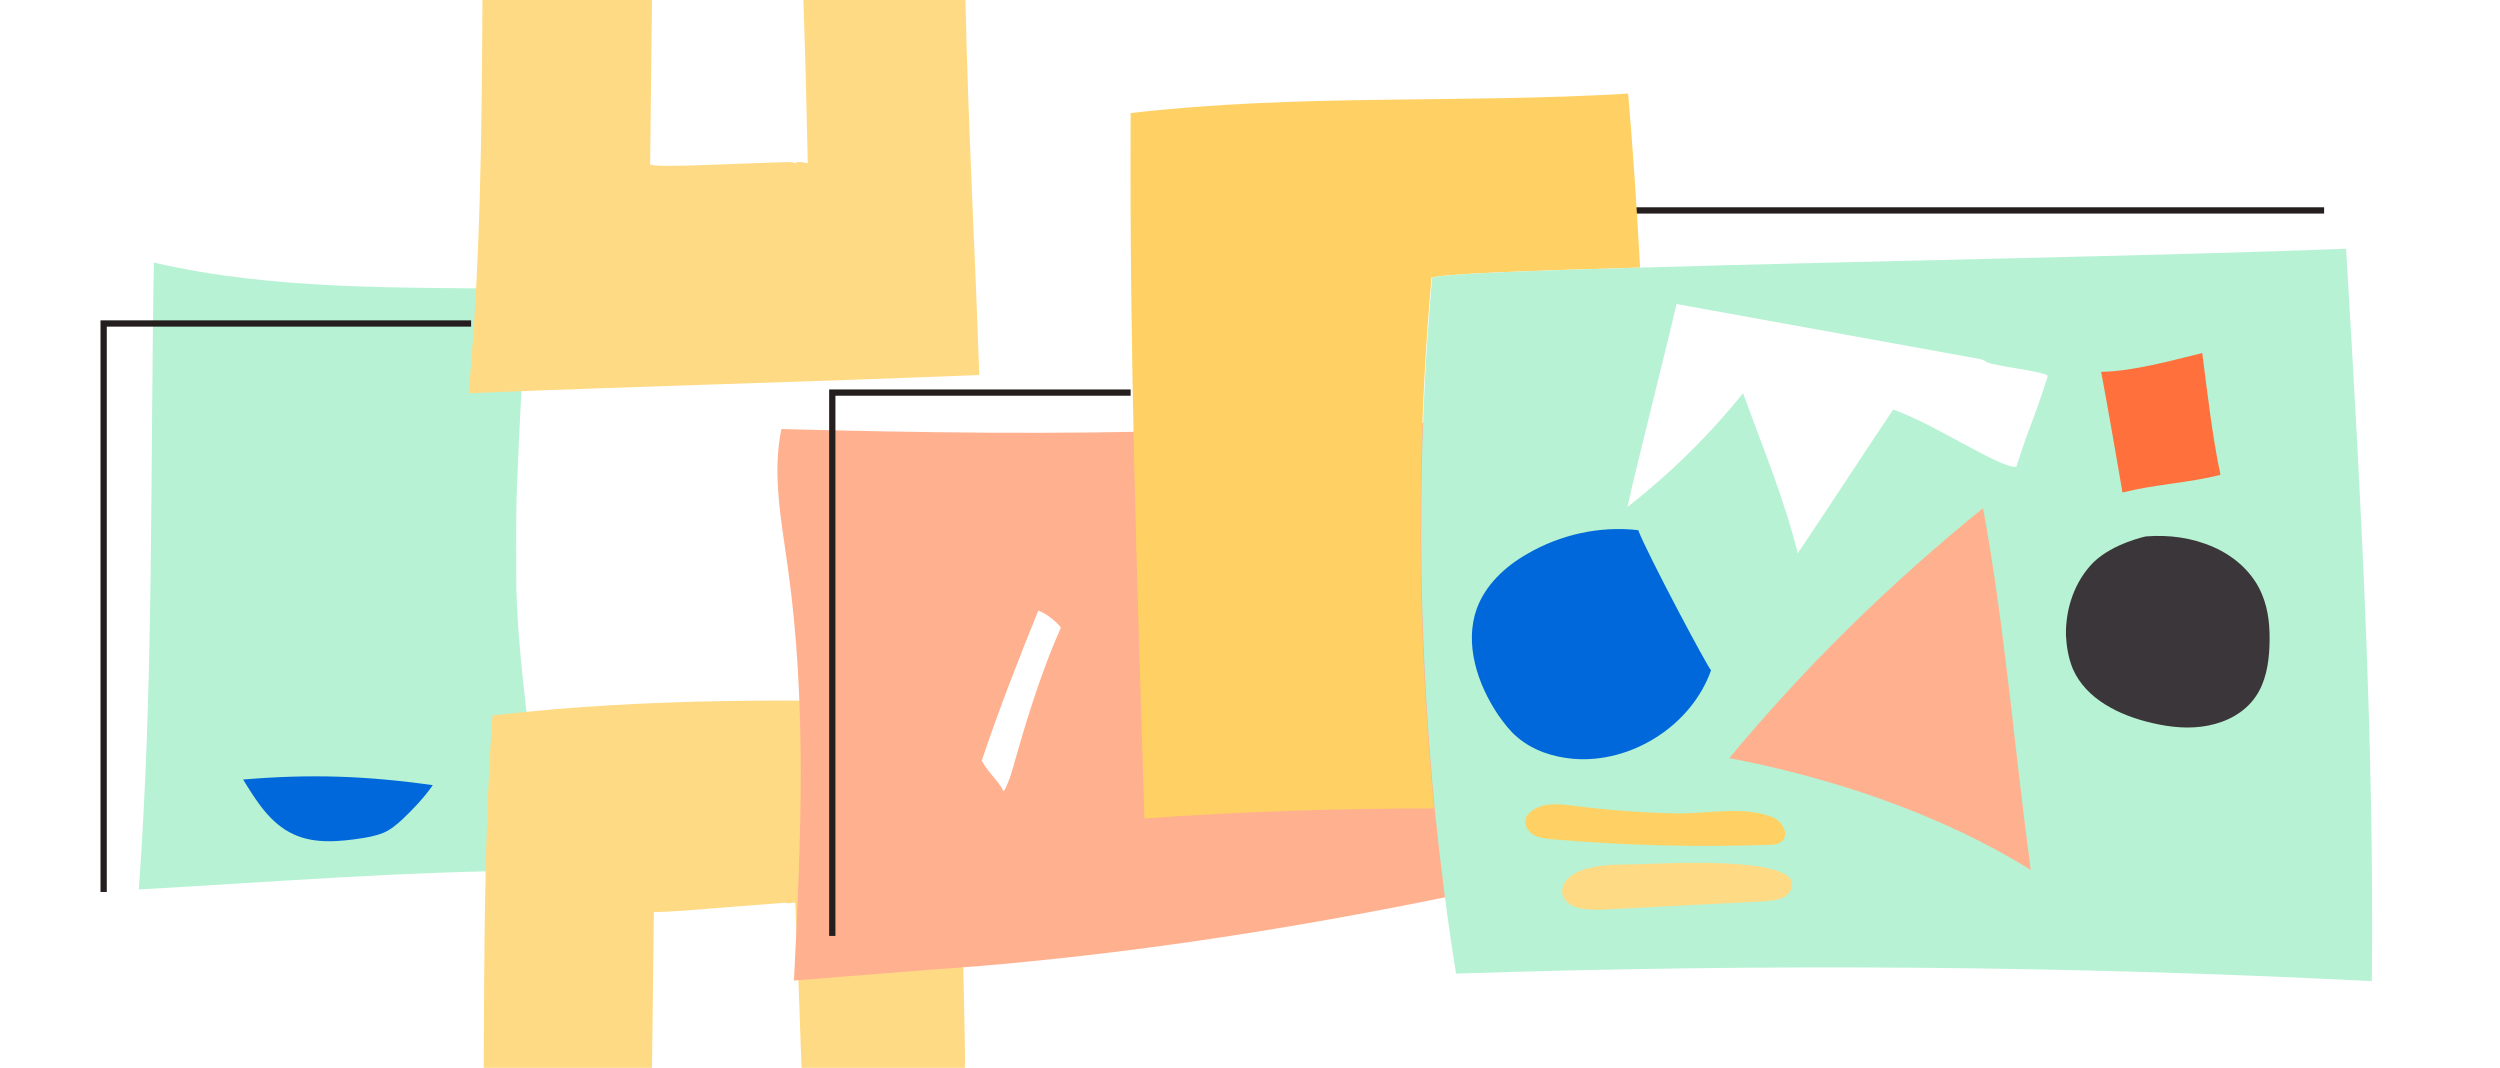 <svg xmlns="http://www.w3.org/2000/svg" viewBox="0 0 398 170"><g fill="none" fill-rule="evenodd"><path fill="#B7F2D4" fill-rule="nonzero" d="M85.9 138.6c-21.7.1-42.1 1.8-63.8 3 2.4-33.1 1.8-66.5 2.4-99.8C43.8 46.3 64.4 45.7 84 46c-.7 10.1-1.3 21.4-1.7 31.5-.2 5.3-.1 10.6-.1 15.9.3 14.5 3.6 30.8 3.7 45.2z"/><path fill="#FFDA85" fill-rule="nonzero" d="M153.6 165.9c-.3-18.3-1.1-35.7-.4-53.9-25.1-.7-49.8-1-74.8 1.9-1.3 18.5-1.3 37.3-1.4 56.1h26.8l.3-24.8h.5c.8 0 2.2-.1 3.9-.2 5.2-.4 13.8-1.1 16.7-1.3v.1c.5 0 1-.1 1.4-.1.4 8.7.7 17.5 1 26.3h26c.1-1.4 0-2.7 0-4.1zM153.7 0h-25.8c.3 8.7.5 17.4.7 26-.3-.1-.7-.1-1-.2h-.8v.2c-.3-.1-.6-.1-1-.2h-.4c-4.5.1-14.3.6-19.2.6h-.2c-1.3 0-2.2-.1-2.5-.2l.3-26.2h-27c-.1 21-.3 42-2.2 62.6 26.9-1.1 54.4-1.8 81.3-2.9-.7-20.6-1.8-40.2-2.2-59.7z"/><path fill="#FFB08E" fill-rule="nonzero" d="M235.1 67.1H234c-10.3.3-20.6.7-31 1-4.1.1-8.2.3-12.3.4-22.3.7-44.1.4-66.3-.2-1.5 7.2 0 14.6 1 21.9 3.1 21.8 2.1 43.9 1 65.9l21.4-1.7c5.6-.4 11.1-.8 16.7-1.4 24.1-2.4 47.9-6.4 71.6-11.4.3-24.5.3-49.9-1-74.5zm-73.4 53.6c-.5 1.8-1 3.7-1.9 5.3-1-1.9-2.5-3-3.5-4.9 2.7-8.1 5.8-16 9-23.9 1.3.5 2.7 1.6 3.6 2.7-2.9 6.5-5.3 14.1-7.2 20.8z"/><path stroke="#241E1F" d="M75 51.5H16.5V142M180 62.5h-47.5V149"/><path fill="#0068DA" fill-rule="nonzero" d="M68.9 125c-1.4 2-3.1 3.8-4.9 5.5-.9.8-1.8 1.6-3 2.1-1 .4-2 .6-3.1.8-3.8.6-7.8 1-11.2-.6-3.7-1.7-5.9-5.3-8-8.7 10.7-.9 19.6-.6 30.2.9z"/><path stroke="#241E1F" d="M224 33.5h146"/><path fill="#FF703D" fill-rule="nonzero" d="M226.2 105.2c-4.4 2.3-10.1 1.9-14.1-1s-6.3-8.1-5.5-13c.3-1.8.9-3.5 1.6-5.2 1.6-3.5 3.7-6.9 6.6-9.3 3-2.5 6.8-4 10.7-3.6-1.1 10.9.7 18.4.7 32.1z"/><path d="M277.5 62.6c3 8.3 6.6 16.9 8.7 25.5 5.1-7.6 10.1-15.3 15.2-22.9 6.8 2.4 17.2 9.5 19.6 9.1 2.6-8.3 2.3-6 4.9-14.2.2-.8-9.2-1.7-9.8-2.3-.3-.3-.8-.4-1.3-.5l-48-8.7c-1.5 6.5-3.2 13.1-4.8 19.7.1 3.3.1 6.7.2 10 5.6-4.8 10.7-10 15.3-15.7z"/><path fill="#FFD164" fill-rule="nonzero" d="M227.9 44.2c2-.6 15.1-1.1 33.2-1.6-.5-9.2-1.1-18.5-1.9-27.7-26.7 1.6-52.3 0-79.2 3.1-.2 38.6 1 73.7 2.2 112.3 15.2-1.1 30.7-1.6 46.1-1.6-2.7-28.2-2.9-56.4-.4-84.5z"/><path fill="#B7F2D4" fill-rule="nonzero" d="M373.5 39.6c-27.9 1.1-78.7 2-112.3 3-18.1.5-31.2 1-33.2 1.6-2.5 28.1-2.3 56.3.4 84.5.9 8.8 2 17.6 3.4 26.3 49.2-1.6 96.7-1.3 145.8 1.2.4-38.6-1.8-78-4.1-116.6zM321 74.3c-2.4.4-12.8-6.7-19.6-9.1-5.1 7.6-10.1 15.3-15.2 22.9-2.1-8.6-5.7-17.2-8.7-25.5-4.6 5.7-9.7 10.9-15.2 15.5-1 .9-2.1 1.7-3.2 2.6.9-4.2 2-8.4 3-12.6 1.6-6.6 3.3-13.2 4.8-19.7l48 8.7c.5.1 1 .2 1.3.5.6.6 10 1.6 9.8 2.3-2.7 8.4-2.3 6.1-5 14.4z"/><path fill="#0068DA" fill-rule="nonzero" d="M272.4 106.7c-3.1 8.8-12.7 14.9-22 14.1-3.2-.3-6.3-1.3-8.8-3.4-1.2-1-2.2-2.3-3.1-3.6-3.3-4.9-5.4-11.3-3.4-16.9 1.4-3.8 4.5-6.7 8-8.7 5.3-3.1 11.6-4.5 17.7-3.8 1.4 3.7 11.3 22.3 11.6 22.3z"/><path fill="#FF703D" fill-rule="nonzero" d="M350.6 56.2c.8 6.2 1.6 13.3 2.9 19.4-5.2 1.3-10.4 1.5-15.6 2.8-1.1-6.4-2.2-12.8-3.4-19.2 5.1-.1 11.2-1.8 16.1-3z"/><path fill="#FFD164" fill-rule="nonzero" d="M250.7 128.3c-2.3-.3-4.8-.6-6.7.7-.5.3-1 .8-1.1 1.4-.3 1 .4 2 1.2 2.5.9.5 1.9.6 2.9.7 11.5 1 23.1 1.3 34.6.9.8 0 1.6-.1 2.1-.6 1.2-1.1 0-3.2-1.5-3.8-4.5-1.8-10.2-.6-14.9-.6-5.6-.1-11.1-.5-16.6-1.2z"/><path fill="#FFDA85" fill-rule="nonzero" d="M260.5 137.6c-2.5 0-5.1 0-7.5.6-1.3.3-2.5.8-3.4 1.7-.9.9-1.2 2.1-.6 3.1 1 1.8 3.9 1.9 6.3 1.8 8.4-.4 16.9-.9 25.3-1.3 1.6-.1 3.6-.3 4.3-1.5 4-6.2-22.1-4.4-24.4-4.4z"/><path fill="#3B3639" fill-rule="nonzero" d="M341.6 85.4c3.7-.3 7.4.2 10.8 1.7 3.4 1.5 6.3 4.1 7.7 7.5 1.1 2.6 1.3 5.4 1.2 8.2-.1 2.8-.6 5.8-2.2 8.1-1.7 2.5-4.5 4-7.5 4.6-3 .6-6 .3-9-.4-5.2-1.2-10.5-3.8-12.6-8.6-.7-1.7-1-3.5-1.1-5.3-.1-4.3 1.4-8.7 4.4-11.7 3.1-3 8.3-4.1 8.3-4.1z"/><path fill="#FFB08E" fill-rule="nonzero" d="M275.3 120.7c12.1-14.6 25.7-27.9 40.4-39.8 3.5 19.1 5 38.4 7.6 57.6-14.1-8.8-31.6-14.7-48-17.8z"/></g></svg>
